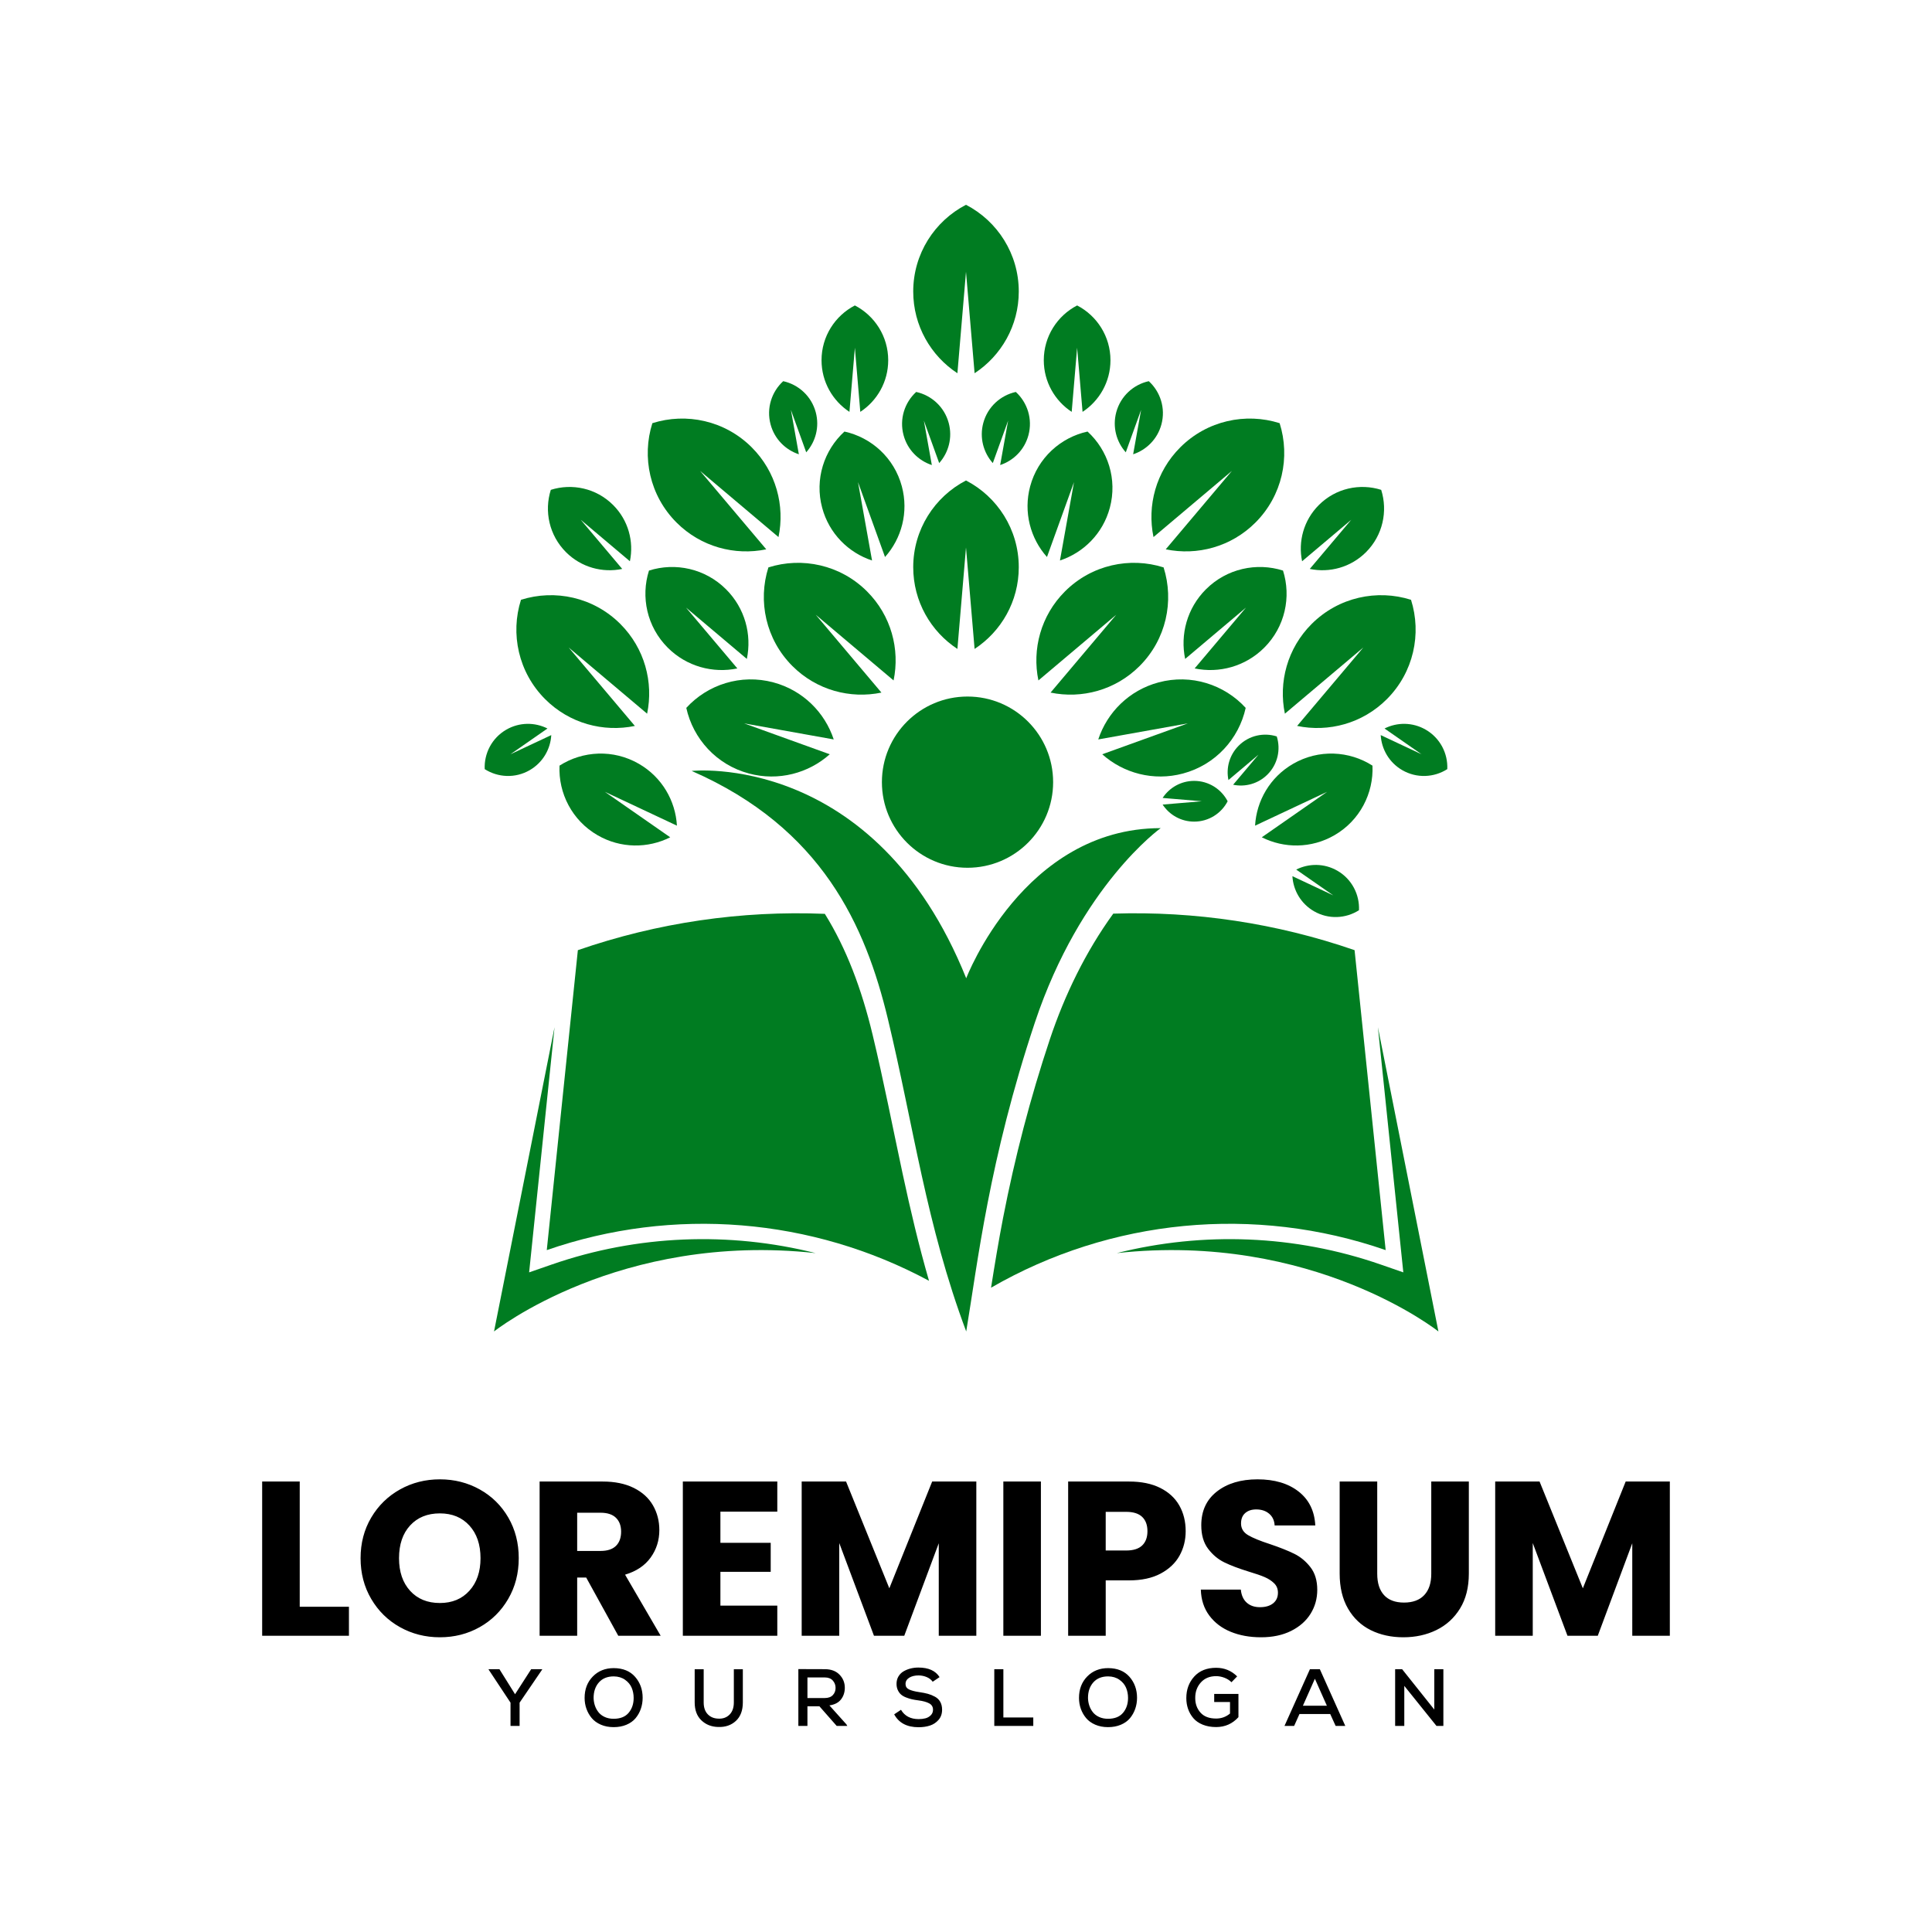 <?xml version="1.0" encoding="utf-8"?>
<!-- Generator: Adobe Illustrator 27.5.0, SVG Export Plug-In . SVG Version: 6.00 Build 0)  -->
<svg version="1.1" id="Layer_1" xmlns="http://www.w3.org/2000/svg" xmlns:xlink="http://www.w3.org/1999/xlink" x="0px" y="0px"
	 viewBox="0 0 4000 4000" style="enable-background:new 0 0 4000 4000;" xml:space="preserve">
<g>
	<rect y="0" style="fill-rule:evenodd;clip-rule:evenodd;fill:#FFFFFF;" width="4000" height="4000"/>
	<path style="fill-rule:evenodd;clip-rule:evenodd;" d="M3457.211,3067.35v319.275h-77.771V3195.15l-71.403,191.475h-62.764
		l-71.867-191.928v191.928h-77.771V3067.35h91.87l89.6,221.035l88.692-221.035H3457.211z M2851.404,3067.35v191.017
		c0,19.105,4.7,33.808,14.095,44.122c9.403,10.308,23.198,15.458,41.39,15.458c18.188,0,32.141-5.15,41.842-15.458
		c9.705-10.313,14.555-25.017,14.555-44.122V3067.35h77.779v190.563c0,28.502-6.067,52.607-18.201,72.312
		c-12.126,19.71-28.426,34.568-48.893,44.575c-20.463,10.002-43.278,15.01-68.445,15.01s-47.681-4.933-67.537-14.783
		c-19.861-9.85-35.551-24.708-47.074-44.57c-11.523-19.862-17.285-44.042-17.285-72.543V3067.35H2851.404z M2610.812,3389.81
		c-23.348,0-44.271-3.795-62.764-11.372c-18.494-7.578-33.276-18.798-44.344-33.653c-11.072-14.857-16.907-32.748-17.513-53.668
		h82.772c1.217,11.82,5.31,20.843,12.284,27.062c6.979,6.217,16.069,9.322,27.287,9.322c11.523,0,20.622-2.657,27.291-7.957
		c6.669-5.31,10.006-12.662,10.006-22.063c0-7.88-2.657-14.4-7.959-19.553c-5.302-5.155-11.829-9.402-19.556-12.738
		c-7.735-3.335-18.729-7.124-32.979-11.372c-20.614-6.363-37.439-12.727-50.484-19.1c-13.033-6.363-24.247-15.765-33.651-28.195
		c-9.404-12.43-14.103-28.653-14.103-48.672c0-29.707,10.767-52.978,32.296-69.807c21.525-16.833,49.569-25.243,84.139-25.243
		c35.172,0,63.517,8.41,85.05,25.243c21.525,16.828,33.044,40.247,34.566,70.265h-84.143c-0.606-10.308-4.394-18.42-11.369-24.335
		c-6.974-5.905-15.918-8.868-26.835-8.868c-9.399,0-16.98,2.505-22.738,7.508c-5.766,5.002-8.643,12.202-8.643,21.603
		c0,10.31,4.85,18.345,14.551,24.11c9.708,5.753,24.866,11.972,45.483,18.642c20.614,6.973,37.374,13.645,50.256,20.013
		c12.891,6.368,24.027,15.613,33.431,27.742c9.399,12.132,14.099,27.747,14.099,46.847c0,18.188-4.622,34.72-13.871,49.573
		c-9.249,14.858-22.664,26.678-40.255,35.475C2655.526,3385.412,2634.766,3389.81,2610.812,3389.81z M2331.552,3210.159
		c14.86,0,25.928-3.487,33.203-10.458c7.279-6.973,10.917-16.828,10.917-29.562c0-12.737-3.638-22.597-10.917-29.565
		c-7.275-6.973-18.343-10.46-33.203-10.46h-42.297v80.045H2331.552z M2454.806,3170.139c0,18.497-4.24,35.395-12.728,50.707
		c-8.492,15.312-21.533,27.667-39.115,37.068c-17.59,9.402-39.421,14.098-65.495,14.098h-48.214v114.613h-77.767V3067.35h125.98
		c25.468,0,46.997,4.393,64.587,13.185c17.582,8.797,30.774,20.925,39.567,36.383
		C2450.412,3132.385,2454.806,3150.122,2454.806,3170.139z M2155.087,3067.35v319.275h-77.775V3067.35H2155.087z M2021.375,3067.35
		v319.275h-77.767V3195.15l-71.411,191.475h-62.764l-71.863-191.928v191.928h-77.771V3067.35h91.874l89.596,221.035l88.696-221.035
		H2021.375z M1491.521,3129.655v64.588h104.15v60.032h-104.15v70.045h117.794v62.305h-195.569V3067.35h195.569v62.305H1491.521z
		 M1194.984,3211.072h48.206c14.254,0,24.947-3.492,32.064-10.465c7.133-6.973,10.693-16.823,10.693-29.562
		c0-12.127-3.56-21.68-10.693-28.653c-7.117-6.973-17.81-10.463-32.064-10.463h-48.206V3211.072z M1280.031,3386.625
		l-66.402-120.525h-18.644v120.525h-77.775V3067.35h130.53c25.167,0,46.623,4.393,64.359,13.185
		c17.733,8.797,31.002,20.85,39.795,36.162c8.789,15.312,13.192,32.367,13.192,51.165c0,21.221-5.99,40.172-17.965,56.853
		c-11.979,16.672-29.643,28.499-52.987,35.475l73.677,126.435H1280.031z M910.727,3318.859c25.468,0,45.862-8.49,61.174-25.47
		c15.312-16.978,22.965-39.42,22.965-67.308c0-28.205-7.654-50.717-22.965-67.545c-15.312-16.823-35.706-25.242-61.174-25.242
		c-25.773,0-46.313,8.343-61.625,25.015c-15.316,16.682-22.97,39.27-22.97,67.772c0,28.195,7.654,50.707,22.97,67.54
		C864.414,3310.444,884.954,3318.859,910.727,3318.859z M910.727,3389.81c-30.017,0-57.536-6.979-82.548-20.925
		c-25.016-13.942-44.873-33.425-59.583-58.442c-14.701-25.01-22.054-53.14-22.054-84.363c0-31.233,7.353-59.277,22.054-84.147
		c14.709-24.86,34.566-44.267,59.583-58.213c25.012-13.947,52.531-20.92,82.548-20.92c30.021,0,57.532,6.973,82.552,20.92
		c25.016,13.947,44.714,33.353,59.127,58.213c14.4,24.87,21.598,52.913,21.598,84.147c0,31.223-7.275,59.353-21.83,84.363
		c-14.551,25.017-34.261,44.5-59.123,58.442C968.182,3382.832,940.749,3389.81,910.727,3389.81z M2902.918,3455.852h-14.433v117.487
		h18.958v-82.913l66.638,82.913h14.262v-117.487h-18.795v83.585L2902.918,3455.852z M2747.173,3531.547h-49.674l24.833-55.895
		L2747.173,3531.547z M2765.3,3573.338h19.975l-52.702-117.487h-20.479l-52.702,117.487h19.971l11.084-24.675h63.611
		L2765.3,3573.338z M2561.39,3470.785c-11.971-11.862-26.465-17.792-43.473-17.792c-19.246,0-34.351,6.015-45.316,18.043
		c-10.962,12.028-16.447,26.938-16.447,44.73c0,8.06,1.229,15.587,3.691,22.573c2.466,6.992,6.099,13.318,10.909,18.968
		c4.814,5.65,11.275,10.125,19.389,13.427c8.11,3.298,17.371,4.947,27.775,4.947c18.351,0,33.736-6.822,46.163-20.47v-48.175
		h-50.191v16.79h32.727v23.835c-8.276,6.935-17.843,10.403-28.699,10.403c-14.319,0-25.122-4.087-32.389-12.255
		c-7.28-8.168-10.909-18.18-10.909-30.043c-0.114-12.865,3.743-23.668,11.576-32.39c7.837-8.731,18.404-13.092,31.722-13.092
		c5.599,0,11.275,1.092,17.041,3.27c5.758,2.182,10.657,5.287,14.677,9.317L2561.39,3470.785z M2252.581,3515.427
		c0-13.195,3.662-23.938,10.995-32.225c7.324-8.277,17.59-12.417,30.798-12.417c9.062,0.115,16.813,2.433,23.246,6.965
		c6.429,4.535,11.019,10.043,13.761,16.535c2.742,6.492,4.114,13.535,4.114,21.142c0,12.317-3.471,22.578-10.409,30.803
		c-6.929,8.225-17.289,12.335-31.051,12.335c-6.938,0-13.118-1.257-18.546-3.78c-5.424-2.513-9.762-5.867-13.005-10.062
		s-5.676-8.783-7.3-13.763C2253.557,3525.982,2252.695,3520.803,2252.581,3515.427z M2294.373,3453.665
		c-17.68,0-32.169,5.792-43.473,17.372c-11.3,11.583-16.948,26.323-16.948,44.225c0,7.947,1.257,15.472,3.772,22.578
		c2.519,7.1,6.156,13.512,10.909,19.213c4.757,5.712,11.051,10.267,18.884,13.682c7.833,3.412,16.671,5.122,26.518,5.122
		c9.851,0,18.685-1.653,26.518-4.952c7.837-3.307,14.127-7.808,18.888-13.512c4.752-5.711,8.39-12.175,10.905-19.388
		c2.519-7.22,3.776-14.848,3.776-22.908c0-17.008-5.204-31.47-15.605-43.39C2328.101,3459.792,2313.392,3453.779,2294.373,3453.665z
		 M2058.57,3455.852v117.487h80.729v-17.457h-61.93v-100.03H2058.57z M1945.293,3472.299c-8.285-13.2-22.884-19.805-43.807-19.805
		c-5.599,0-10.962,0.637-16.117,1.927c-5.143,1.285-9.957,3.218-14.433,5.793c-4.472,2.573-8.061,6.098-10.738,10.572
		c-2.681,4.48-4.028,9.625-4.028,15.445c0,4.81,0.863,9.085,2.6,12.837c1.733,3.75,3.914,6.803,6.551,9.146
		c2.625,2.347,6.063,4.365,10.319,6.047c4.248,1.672,8.309,2.962,12.162,3.855c3.865,0.898,8.476,1.682,13.847,2.354
		c9.403,1.228,16.76,3.268,22.074,6.122s7.975,7.248,7.975,13.177c0,4.588-1.538,8.418-4.618,11.5
		c-3.072,3.075-6.742,5.177-10.99,6.292c-4.252,1.12-8.956,1.678-14.099,1.678c-16.785,0-28.979-6.43-36.593-19.3l-14.095,9.397
		c9.623,17.793,26.461,26.688,50.517,26.688c8.728,0,16.589-1.148,23.58-3.443c6.999-2.292,12.927-6.237,17.794-11.825
		c4.866-5.598,7.3-12.597,7.3-20.987c0-6.26-1.257-11.665-3.776-16.195c-2.515-4.53-6.181-8.112-10.99-10.743
		c-4.814-2.626-9.68-4.615-14.604-5.957c-4.928-1.344-10.856-2.518-17.79-3.525c-9.29-1.342-16.366-3.19-21.232-5.537
		c-4.866-2.353-7.304-6.095-7.304-11.25c0-5.48,2.523-9.812,7.552-13.005c5.033-3.19,11.584-4.787,19.641-4.787
		c6.152,0.113,11.829,1.318,17.037,3.61c5.2,2.295,9.196,5.462,12,9.482L1945.293,3472.299z M1707.643,3472.963
		c7.271,0,12.809,2.155,16.622,6.463c3.8,4.308,5.701,9.373,5.701,15.193c0,5.93-1.9,10.908-5.701,14.938
		c-3.813,4.027-9.403,6.043-16.793,6.043h-35.75v-42.638H1707.643z M1752.288,3569.98l-35.079-39.108
		c10.856-1.57,18.88-5.737,24.084-12.507c5.208-6.765,7.808-14.796,7.808-24.08c0-10.517-3.662-19.555-10.999-27.103
		c-7.324-7.555-17.476-11.33-30.461-11.33c-6.038,0-15.161-0.033-27.36-0.085c-12.191-0.062-21.318-0.09-27.356-0.09v117.662h18.795
		v-40.615h24.841l35.75,40.615h21.993L1752.288,3569.98z M1519.341,3456.017v68.646c0,10.965-3.023,19.44-9.066,25.432
		c-6.038,5.98-13.871,8.697-23.494,8.135c-8.948-0.335-16.17-3.412-21.647-9.232c-5.485-5.82-8.223-13.931-8.223-24.335v-68.646
		h-18.636v68.646c0,15.888,4.618,28.257,13.851,37.092c9.229,8.843,20.78,13.43,34.656,13.762
		c14.888,0.557,27.132-3.61,36.755-12.505c9.623-8.897,14.437-21.677,14.437-38.348v-68.646H1519.341z M1228.993,3515.427
		c0-13.195,3.666-23.938,10.999-32.225c7.328-8.277,17.59-12.417,30.794-12.417c9.062,0.115,16.813,2.433,23.25,6.965
		c6.429,4.535,11.015,10.043,13.761,16.535c2.738,6.492,4.11,13.535,4.11,21.142c0,12.317-3.463,22.578-10.405,30.803
		c-6.934,8.225-17.285,12.335-31.047,12.335c-6.942,0-13.127-1.257-18.551-3.78c-5.428-2.513-9.757-5.867-13.005-10.062
		s-5.68-8.783-7.3-13.763C1229.974,3525.982,1229.107,3520.803,1228.993,3515.427z M1270.786,3453.665
		c-17.68,0-32.166,5.792-43.469,17.372c-11.3,11.583-16.951,26.323-16.951,44.225c0,7.947,1.257,15.472,3.776,22.578
		c2.523,7.1,6.156,13.512,10.913,19.213c4.753,5.712,11.047,10.267,18.876,13.682c7.833,3.412,16.679,5.122,26.526,5.122
		c9.843,0,18.681-1.653,26.514-4.952c7.837-3.307,14.124-7.808,18.888-13.512c4.753-5.711,8.39-12.175,10.901-19.388
		c2.519-7.22,3.776-14.848,3.776-22.908c0-17.008-5.196-31.47-15.605-43.39C1304.522,3459.792,1289.808,3453.779,1270.786,3453.665z
		 M1033.986,3455.852h-22.331v0.837l45.316,68.48v48.17h18.807v-48.17l46.655-68.48v-0.837h-22.656l-33.402,51.86L1033.986,3455.852
		z M620.558,3326.592h101.88v60.033H542.783V3067.35h77.775V3326.592z"/>
	<path style="fill-rule:evenodd;clip-rule:evenodd;fill:#007C21;" d="M1999.997,994.776
		c64.905,33.642,109.257,101.428,109.257,179.58c0,70.785-36.385,133.066-91.467,169.175l-17.79-210.056l-17.786,210.056
		c-55.086-36.108-91.471-98.39-91.471-169.175C1890.74,1096.205,1935.096,1028.418,1999.997,994.776"/>
	<path style="fill-rule:evenodd;clip-rule:evenodd;fill:#007C21;" d="M1590.883,1174.753
		c69.682-22.107,148.974-5.533,204.236,49.728c50.057,50.055,68.368,119.82,54.952,184.3l-161.112-135.955l135.954,161.111
		c-64.482,13.418-134.249-4.893-184.298-54.945C1585.349,1323.731,1568.78,1244.433,1590.883,1174.753"/>
	<path style="fill-rule:evenodd;clip-rule:evenodd;fill:#007C21;" d="M1420.908,1465.601
		c44.067-48.255,112.854-70.867,180.33-52.785c61.117,16.378,106.47,62.2,124.906,118.11l-185.482-33.237l177.25,63.958
		c-43.921,39.203-106.107,56.212-167.228,39.831C1483.204,1583.4,1434.942,1529.423,1420.908,1465.601"/>
	<path style="fill-rule:evenodd;clip-rule:evenodd;fill:#007C21;" d="M1158.428,1585.153c-2.588,57.09,25.969,113.611,78.882,144.16
		c47.917,27.667,104.305,27.378,150.281,4.205l-135.258-94.153l149.166,70.063c-2.917-51.407-30.855-100.383-78.78-128.05
		C1269.809,1550.829,1206.577,1554.358,1158.428,1585.153"/>
	<path style="fill-rule:evenodd;clip-rule:evenodd;fill:#007C21;" d="M1343.65,1181.301c-17.281,54.472-4.325,116.46,38.875,159.665
		c39.132,39.128,93.669,53.443,144.079,42.955l-106.286-125.948l125.952,106.28c10.49-50.408-3.825-104.948-42.957-144.075
		C1460.113,1176.973,1398.125,1164.018,1343.65,1181.301"/>
	<path style="fill-rule:evenodd;clip-rule:evenodd;fill:#007C21;" d="M1748.345,893.48c-42.2,38.537-61.975,98.698-46.163,157.71
		c14.319,53.453,54.394,93.118,103.292,109.243l-29.069-162.222l55.937,155.022c34.294-38.415,49.158-92.802,34.839-146.253
		C1851.368,947.961,1804.164,905.75,1748.345,893.48"/>
	<path style="fill-rule:evenodd;clip-rule:evenodd;fill:#007C21;" d="M1078.627,1241.816c-22.27,70.208-5.579,150.103,50.106,205.78
		c50.431,50.433,120.724,68.882,185.693,55.365l-136.979-162.33l162.329,136.985c13.517-64.972-4.932-135.265-55.363-185.698
		C1228.729,1236.236,1148.834,1219.545,1078.627,1241.816"/>
	<path style="fill-rule:evenodd;clip-rule:evenodd;fill:#007C21;" d="M1350.648,876.146c-22.27,70.21-5.574,150.103,50.106,205.785
		c50.431,50.428,120.723,68.883,185.693,55.366l-136.983-162.336l162.333,136.985c13.517-64.97-4.932-135.265-55.363-185.693
		C1500.75,870.572,1420.855,853.875,1350.648,876.146"/>
	<path style="fill-rule:evenodd;clip-rule:evenodd;fill:#007C21;" d="M1140.386,1014.175c-13.961,44.022-3.495,94.12,31.421,129.033
		c31.616,31.62,75.696,43.19,116.431,34.715l-85.889-101.788l101.786,85.89c8.476-40.733-3.093-84.812-34.717-116.433
		C1234.507,1010.678,1184.409,1000.215,1140.386,1014.175"/>
	<path style="fill-rule:evenodd;clip-rule:evenodd;fill:#007C21;" d="M1621.555,789.188c-23.93,21.852-35.14,55.962-26.172,89.425
		c8.114,30.306,30.839,52.795,58.561,61.937l-16.475-91.975l31.714,87.893c19.438-21.78,27.873-52.617,19.751-82.923
		C1679.965,820.081,1653.199,796.148,1621.555,789.188"/>
	<path style="fill-rule:evenodd;clip-rule:evenodd;fill:#007C21;" d="M1896.872,811.488c-23.926,21.845-35.14,55.957-26.172,89.418
		c8.118,30.308,30.843,52.795,58.565,61.938l-16.479-91.975l31.714,87.892c19.442-21.778,27.877-52.615,19.755-82.922
		C1955.287,842.376,1928.517,818.443,1896.872,811.488"/>
	<path style="fill-rule:evenodd;clip-rule:evenodd;fill:#007C21;" d="M1769.919,632.39c41.003,21.255,69.023,64.078,69.023,113.453
		c0,44.72-22.982,84.065-57.784,106.88l-11.239-132.708l-11.239,132.708c-34.802-22.815-57.784-62.16-57.784-106.88
		C1700.896,696.468,1728.916,653.645,1769.919,632.39"/>
	<path style="fill-rule:evenodd;clip-rule:evenodd;fill:#007C21;" d="M1003.546,1592.409c27.295,17.457,63.147,19.46,93.148,2.14
		c27.169-15.69,43.014-43.46,44.666-72.605l-84.574,39.723l76.693-53.381c-26.07-13.144-58.04-13.303-85.209,2.382
		C1018.267,1527.991,1002.077,1560.038,1003.546,1592.409"/>
	<path style="fill-rule:evenodd;clip-rule:evenodd;fill:#007C21;" d="M2409.111,1174.753
		c-69.678-22.107-148.975-5.533-204.236,49.728c-50.053,50.055-68.367,119.82-54.948,184.3l161.112-135.955l-135.954,161.111
		c64.482,13.418,134.245-4.893,184.298-54.945C2414.649,1323.731,2431.218,1244.433,2409.111,1174.753"/>
	<path style="fill-rule:evenodd;clip-rule:evenodd;fill:#007C21;" d="M2841.565,1585.153c2.592,57.09-25.964,113.611-78.878,144.16
		c-47.921,27.667-104.305,27.378-150.285,4.205l135.262-94.153l-149.17,70.063c2.917-51.407,30.859-100.383,78.784-128.05
		C2730.189,1550.829,2793.421,1554.358,2841.565,1585.153"/>
	<path style="fill-rule:evenodd;clip-rule:evenodd;fill:#007C21;" d="M2656.344,1181.301c17.285,54.472,4.329,116.46-38.871,159.665
		c-39.132,39.128-93.668,53.443-144.079,42.955l106.282-125.948l-125.948,106.28c-10.49-50.408,3.825-104.948,42.957-144.075
		C2539.885,1176.973,2601.873,1164.018,2656.344,1181.301"/>
	<path style="fill-rule:evenodd;clip-rule:evenodd;fill:#007C21;" d="M2251.653,893.48c42.2,38.537,61.975,98.698,46.163,157.71
		c-14.319,53.453-54.399,93.118-103.296,109.243l29.069-162.222l-55.937,155.022c-34.286-38.415-49.158-92.802-34.839-146.253
		C2148.63,947.961,2195.834,905.75,2251.653,893.48"/>
	<path style="fill-rule:evenodd;clip-rule:evenodd;fill:#007C21;" d="M2921.371,1241.816c22.27,70.208,5.574,150.103-50.106,205.78
		c-50.435,50.433-120.723,68.882-185.693,55.365l136.979-162.33l-162.333,136.985c-13.513-64.972,4.936-135.265,55.367-185.698
		C2771.269,1236.236,2851.16,1219.545,2921.371,1241.816"/>
	<path style="fill-rule:evenodd;clip-rule:evenodd;fill:#007C21;" d="M2649.35,876.146c22.27,70.21,5.575,150.103-50.11,205.785
		c-50.427,50.428-120.719,68.883-185.689,55.366l136.983-162.336l-162.337,136.985c-13.517-64.97,4.932-135.265,55.367-185.693
		C2499.244,870.572,2579.139,853.875,2649.35,876.146"/>
	<path style="fill-rule:evenodd;clip-rule:evenodd;fill:#007C21;" d="M2859.607,1014.175c13.961,44.022,3.495,94.12-31.417,129.033
		c-31.62,31.62-75.7,43.19-116.435,34.715l85.893-101.788l-101.786,85.89c-8.48-40.733,3.092-84.812,34.713-116.433
		C2765.491,1010.678,2815.585,1000.215,2859.607,1014.175"/>
	<path style="fill-rule:evenodd;clip-rule:evenodd;fill:#007C21;" d="M2378.443,789.188c23.93,21.852,35.14,55.962,26.176,89.425
		c-8.118,30.306-30.843,52.795-58.569,61.937l16.479-91.975l-31.714,87.893c-19.442-21.78-27.873-52.617-19.751-82.923
		C2320.029,820.081,2346.799,796.148,2378.443,789.188"/>
	<path style="fill-rule:evenodd;clip-rule:evenodd;fill:#007C21;" d="M2103.122,811.488c23.93,21.845,35.14,55.957,26.176,89.418
		c-8.118,30.308-30.843,52.795-58.565,61.938l16.479-91.975l-31.714,87.892c-19.442-21.778-27.877-52.615-19.755-82.922
		C2044.711,842.376,2071.477,818.443,2103.122,811.488"/>
	<path style="fill-rule:evenodd;clip-rule:evenodd;fill:#007C21;" d="M2230.075,632.39c-41.003,21.255-69.022,64.078-69.022,113.453
		c0,44.72,22.986,84.065,57.784,106.88l11.239-132.708l11.243,132.708c34.798-22.815,57.784-62.16,57.784-106.88
		C2299.102,696.468,2271.078,653.645,2230.075,632.39"/>
	<path style="fill-rule:evenodd;clip-rule:evenodd;fill:#007C21;" d="M2996.452,1592.409c-27.299,17.457-63.147,19.46-93.148,2.14
		c-27.169-15.69-43.014-43.46-44.67-72.605l84.578,39.723l-76.693-53.381c26.07-13.144,58.04-13.303,85.209,2.382
		C2981.731,1527.991,2997.925,1560.038,2996.452,1592.409"/>
	<path style="fill-rule:evenodd;clip-rule:evenodd;fill:#007C21;" d="M2813.62,1884.496c-27.295,17.462-63.147,19.46-93.148,2.14
		c-27.173-15.685-43.017-43.455-44.669-72.6l84.574,39.722l-76.689-53.38c26.07-13.143,58.036-13.308,85.213,2.38
		C2798.898,1820.078,2815.093,1852.129,2813.62,1884.496"/>
	<path style="fill-rule:evenodd;clip-rule:evenodd;fill:#007C21;" d="M1999.997,423.978
		c64.905,33.642,109.257,101.428,109.257,179.58c0,70.785-36.385,133.062-91.467,169.175l-17.79-210.057l-17.786,210.057
		c-55.086-36.113-91.471-98.39-91.471-169.175C1890.74,525.407,1935.096,457.62,1999.997,423.978"/>
	<path style="fill-rule:evenodd;clip-rule:evenodd;fill:#007C21;" d="M2579.07,1465.601
		c-44.063-48.255-112.854-70.867-180.33-52.785c-61.117,16.378-106.474,62.2-124.91,118.11l185.486-33.237l-177.254,63.958
		c43.921,39.203,106.116,56.212,167.228,39.831C2516.769,1583.4,2565.032,1529.423,2579.07,1465.601"/>
	<path style="fill-rule:evenodd;clip-rule:evenodd;fill:#007C21;" d="M2541.704,1658.919c-12.984,25.048-39.148,42.17-69.312,42.17
		c-27.319,0-51.363-14.045-65.3-35.305l81.079-6.865l-81.079-6.87c13.936-21.26,37.98-35.305,65.3-35.305
		C2502.556,1616.744,2528.72,1633.866,2541.704,1658.919"/>
	<path style="fill-rule:evenodd;clip-rule:evenodd;fill:#007C21;" d="M2643.397,1524.674c8.529,26.897,2.136,57.507-19.194,78.837
		c-19.32,19.318-46.248,26.386-71.138,21.208l52.474-62.188l-62.187,52.475c-5.176-24.888,1.888-51.818,21.208-71.135
		C2585.889,1522.539,2616.5,1516.148,2643.397,1524.674"/>
	<path style="fill-rule:evenodd;clip-rule:evenodd;fill:#007C21;" d="M1142.388,2618.049l-46.883,16.257l5.111-49.355
		c15.837-152.745,31.669-305.49,47.498-458.24l-125.289,629.948c0,0,259.318-206.613,665.84-162.237
		C1510.19,2549.597,1320.041,2556.452,1142.388,2618.049"/>
	<path style="fill-rule:evenodd;clip-rule:evenodd;fill:#007C21;" d="M1923.443,2651.762
		c-242.049-130.375-529.085-154.507-791.406-63.552c21.456-207,42.912-413.995,64.364-621
		c165.08-57.105,338.574-82.285,511.369-75.198h-0.029c44.629,71.825,76.038,155.06,98.946,250.422
		c22.917,95.385,41.536,191.632,62.109,287.518c16.081,74.928,33.504,148.808,54.639,221.805L1923.443,2651.762z M2304.908,1891.583
		c168.9-5.495,338.265,19.818,499.593,75.628c21.456,207.005,42.912,414,64.368,621c-271.627-94.182-569.759-64.967-817,77.83
		c7.658-48.303,15.572-96.568,24.959-144.832c24.349-125.202,56.279-247.908,96.623-368.938
		C2204.156,2060.186,2247.673,1970.536,2304.908,1891.583z"/>
	<path style="fill-rule:evenodd;clip-rule:evenodd;fill:#007C21;" d="M2858.517,2618.049l46.887,16.257l-5.119-49.355
		c-15.833-152.745-31.661-305.49-47.49-458.24l125.285,629.948c0,0-259.322-206.613-665.84-162.237
		C2490.719,2549.597,2680.868,2556.452,2858.517,2618.049"/>
	<path style="fill-rule:evenodd;clip-rule:evenodd;fill:#007C21;" d="M2000.453,2756.659
		c-82.707-220.558-108.936-425.286-162.101-646.619c-46.277-192.595-135.722-395.523-406.323-513.908
		c0,0,378.955-41.493,568.424,429.255c0,0,118.416-310.828,402.628-310.828c0,0-165.78,118.418-260.526,402.628
		C2047.82,2401.397,2024.134,2614.554,2000.453,2756.659"/>
	<path style="fill-rule:evenodd;clip-rule:evenodd;fill:#007C21;" d="M2003.146,1442.111c97.892,0,177.25,79.357,177.25,177.247
		c0,97.893-79.358,177.25-177.25,177.25c-97.896,0-177.25-79.357-177.25-177.25
		C1825.896,1521.468,1905.25,1442.111,2003.146,1442.111"/>
</g>
</svg>
